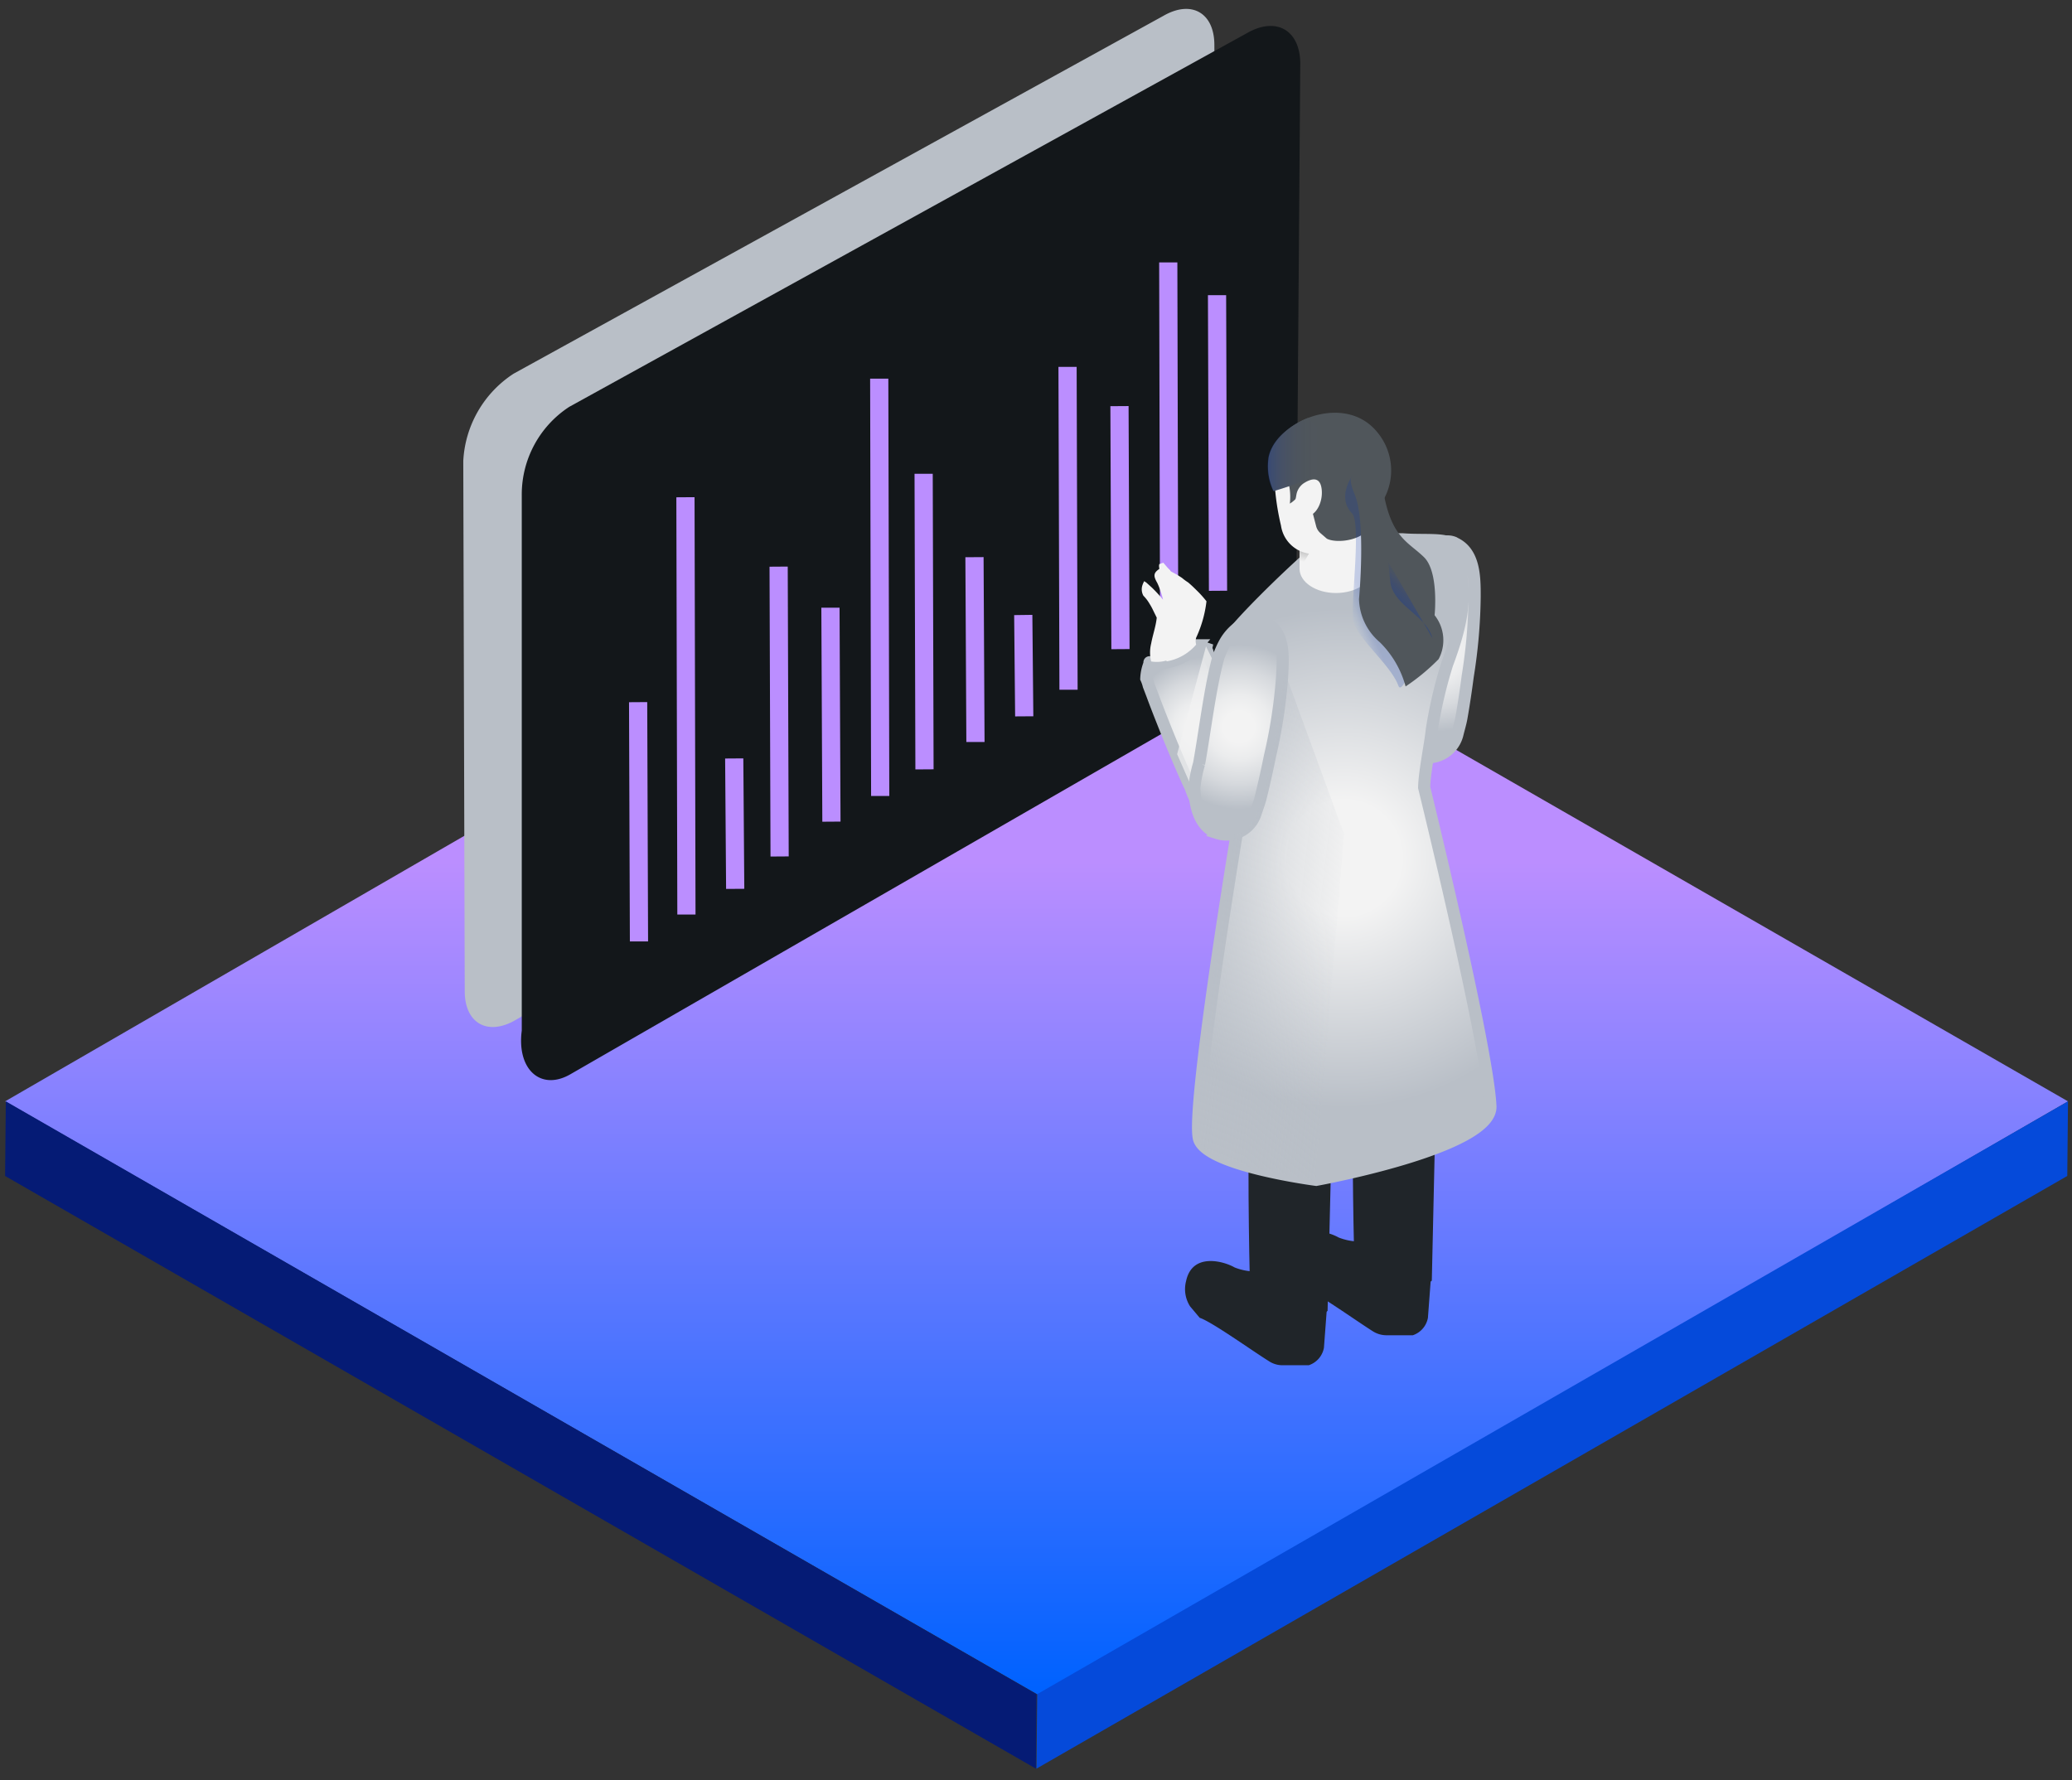 <svg xmlns="http://www.w3.org/2000/svg" xmlns:xlink="http://www.w3.org/1999/xlink" viewBox="0 0 170.76 146.75"><rect x="0" y="0" width="170.76" height="146.75" fill="#333333" stroke="none"/><defs><linearGradient id="a" x1="-143.46" y1="4805.53" x2="-143.14" y2="4805.53" gradientTransform="translate(-1273.97 46261.1) rotate(-180) scale(9.62)" gradientUnits="userSpaceOnUse"><stop offset="0" stop-color="#fff"/><stop offset="0.99"/><stop offset="1"/></linearGradient><linearGradient id="b" x1="-141.77" y1="4806.28" x2="-141.23" y2="4806.28" gradientTransform="translate(-1273.73 46275.97) rotate(-180) scale(9.62)" xlink:href="#a"/><linearGradient id="c" x1="1094.71" y1="5933.73" x2="1095.26" y2="5933.73" gradientTransform="translate(-56968.54 10565.32) rotate(-90) scale(9.62)" xlink:href="#a"/><linearGradient id="d" x1="12751.73" y1="42.02" x2="12750.76" y2="47.52" gradientTransform="translate(-12645.2)" gradientUnits="userSpaceOnUse"><stop offset="0" stop-color="#171717"/><stop offset="0.73" stop-color="#171717" stop-opacity="0"/></linearGradient><linearGradient id="e" x1="-3262.79" y1="1608.24" x2="-3262.33" y2="1609.45" gradientTransform="matrix(-0.5, 0.87, -0.87, -0.5, -139.51, 3689.13)" gradientUnits="userSpaceOnUse"><stop offset="0" stop-color="#f3f3f3"/><stop offset="0.05" stop-color="#ebeced" stop-opacity="0.87"/><stop offset="0.15" stop-color="#e0e2e4" stop-opacity="0.67"/><stop offset="0.25" stop-color="#d5d8dc" stop-opacity="0.49"/><stop offset="0.35" stop-color="#cdd1d6" stop-opacity="0.34"/><stop offset="0.46" stop-color="#c5cad0" stop-opacity="0.21"/><stop offset="0.57" stop-color="#c0c5cc" stop-opacity="0.12"/><stop offset="0.69" stop-color="#bcc2c9" stop-opacity="0.05"/><stop offset="0.82" stop-color="#bac0c8" stop-opacity="0.01"/><stop offset="1" stop-color="#b9bfc7" stop-opacity="0"/></linearGradient><linearGradient id="f" x1="85.42" y1="139.12" x2="85.42" y2="71.07" gradientUnits="userSpaceOnUse"><stop offset="0" stop-color="#0062ff"/><stop offset="1" stop-color="#bb8eff"/></linearGradient><radialGradient id="g" cx="-2663.42" cy="53.56" r="6.74" gradientTransform="matrix(-1, 0, 0, 1, -2545.13, 0)" gradientUnits="userSpaceOnUse"><stop offset="0.19" stop-color="#f3f3f3"/><stop offset="0.39" stop-color="#ebeced"/><stop offset="0.69" stop-color="#d6d9dd"/><stop offset="1" stop-color="#b9bfc7"/></radialGradient><radialGradient id="h" cx="-2655.87" cy="70.73" r="20.6" gradientTransform="matrix(-1, 0, 0, 1, -2545.13, 0)" gradientUnits="userSpaceOnUse"><stop offset="0" stop-color="#f3f3f3"/><stop offset="0.23" stop-color="#f3f3f3"/><stop offset="1" stop-color="#b9bfc7"/></radialGradient><clipPath id="i"><polygon points="107.14 46.8 108.69 47.72 108.69 41.59 107.12 45.38 107.14 46.8" fill="none"/></clipPath><clipPath id="k"><path d="M104,45.28v-3.7l4.65,2.72-2,3.43c-1.55-.33-2.67-1.3-2.67-2.45" fill="url(#d)"/></clipPath><mask id="l" x="103.38" y="41.28" width="6.35" height="6.35" maskUnits="userSpaceOnUse"><rect x="104.29" y="42.23" width="4.53" height="4.46" transform="translate(2.17 93.81) rotate(-47.95)" fill="url(#a)"/></mask><linearGradient id="m" x1="-143.47" y1="4805.59" x2="-143.1" y2="4805.36" gradientTransform="translate(-1273.97 46261.1) rotate(-180) scale(9.62)" xlink:href="#d"/><mask id="n" x="84.58" y="46.78" width="10.76" height="10.77" maskUnits="userSpaceOnUse"><rect x="86.12" y="48.38" width="7.68" height="7.57" transform="translate(-9.03 84.02) rotate(-47.95)" fill="url(#b)"/></mask><linearGradient id="o" x1="-141.79" y1="4806.38" x2="-141.16" y2="4805.99" gradientTransform="matrix(-9.62, 0, 0, -9.62, -1273.73, 46275.97)" xlink:href="#d"/><linearGradient id="p" x1="12749.65" y1="37.47" x2="12755.31" y2="37.47" gradientTransform="translate(-12645.2)" gradientUnits="userSpaceOnUse"><stop offset="0" stop-color="#0530ad"/><stop offset="0.04" stop-color="#0530ad" stop-opacity="0.87"/><stop offset="0.12" stop-color="#0530ad" stop-opacity="0.64"/><stop offset="0.2" stop-color="#0530ad" stop-opacity="0.44"/><stop offset="0.29" stop-color="#0530ad" stop-opacity="0.28"/><stop offset="0.39" stop-color="#0530ad" stop-opacity="0.16"/><stop offset="0.5" stop-color="#0530ad" stop-opacity="0.07"/><stop offset="0.62" stop-color="#0530ad" stop-opacity="0.02"/><stop offset="0.8" stop-color="#0530ad" stop-opacity="0"/></linearGradient><radialGradient id="q" cx="-2644.06" cy="60.05" r="5.83" xlink:href="#g"/><clipPath id="s"><polygon points="97.01 62.16 98.42 65.37 100.41 55.34 99.39 53.28 97.01 62.16" opacity="0.7" fill="url(#e)"/></clipPath><mask id="t" x="94.09" y="32.83" width="9.56" height="9.63" maskUnits="userSpaceOnUse"><rect x="95.09" y="33.81" width="7.57" height="7.68" transform="translate(-6.79 32.3) rotate(-17.95)" fill="url(#c)"/></mask><linearGradient id="u" x1="1094.69" y1="5933.84" x2="1095.32" y2="5933.44" gradientTransform="translate(-56968.54 10565.32) rotate(-90) scale(9.62)" gradientUnits="userSpaceOnUse"><stop offset="0" stop-color="#418cff"/><stop offset="0.07" stop-color="#3887ff" stop-opacity="0.83"/><stop offset="0.16" stop-color="#2f81ff" stop-opacity="0.64"/><stop offset="0.26" stop-color="#267cff" stop-opacity="0.47"/><stop offset="0.36" stop-color="#1f78ff" stop-opacity="0.32"/><stop offset="0.47" stop-color="#1975ff" stop-opacity="0.2"/><stop offset="0.58" stop-color="#1572ff" stop-opacity="0.11"/><stop offset="0.7" stop-color="#1170ff" stop-opacity="0.05"/><stop offset="0.83" stop-color="#106fff" stop-opacity="0.01"/><stop offset="1" stop-color="#0f6fff" stop-opacity="0"/></linearGradient><radialGradient id="v" cx="-2647.22" cy="59.91" r="6.78" xlink:href="#g"/><linearGradient id="w" x1="-2637.72" y1="74.55" x2="-2656" y2="76.73" gradientTransform="matrix(-1, 0, 0, 1, -2545.13, 0)" gradientUnits="userSpaceOnUse"><stop offset="0" stop-color="#b9bfc7"/><stop offset="0.67" stop-color="#b9bfc7" stop-opacity="0.32"/><stop offset="1" stop-color="#b9bfc7" stop-opacity="0"/></linearGradient><linearGradient id="x" x1="-2655.26" y1="49.06" x2="-2657.15" y2="48.41" gradientTransform="matrix(-1, 0, 0, 1, -2545.13, 0)" gradientUnits="userSpaceOnUse"><stop offset="0.2" stop-color="#97c1ff" stop-opacity="0"/><stop offset="0.29" stop-color="#7ea9f1" stop-opacity="0.17"/><stop offset="0.46" stop-color="#537ed9" stop-opacity="0.46"/><stop offset="0.63" stop-color="#315cc6" stop-opacity="0.7"/><stop offset="0.78" stop-color="#1944b8" stop-opacity="0.86"/><stop offset="0.91" stop-color="#0a35b0" stop-opacity="0.96"/><stop offset="1" stop-color="#0530ad"/></linearGradient><linearGradient id="y" x1="-2661.83" y1="47.76" x2="-2660.08" y2="49.51" gradientTransform="matrix(-1, 0, 0, 1, -2545.13, 0)" gradientUnits="userSpaceOnUse"><stop offset="0.2" stop-color="#0530ad" stop-opacity="0"/><stop offset="0.29" stop-color="#0530ad" stop-opacity="0.17"/><stop offset="0.46" stop-color="#0530ad" stop-opacity="0.46"/><stop offset="0.63" stop-color="#0530ad" stop-opacity="0.7"/><stop offset="0.78" stop-color="#0530ad" stop-opacity="0.86"/><stop offset="0.91" stop-color="#0530ad" stop-opacity="0.96"/><stop offset="1" stop-color="#0530ad"/></linearGradient></defs><title>data-scientist-illustration-01</title><g style="isolation:isolate"><polygon points="85.15 41.78 0.42 90.78 85.7 139.78 170.43 90.78 85.15 41.78" fill="url(#f)"/><polygon points="85.48 139.64 85.42 145.78 170.37 96.93 170.43 90.78 85.48 139.64" fill="#054ada"/><polygon points="85.42 139.64 0.48 90.78 0.42 96.93 85.37 145.78 85.37 145.78 85.42 139.64" fill="#051b75"/><path d="M38.18,38a9.14,9.14,0,0,1,4.15-7.2L95.89,1.3c2.3-1.32,4.18-.25,4.19,2.39l.12,42A9.2,9.2,0,0,1,96,52.93L42.48,84.08c-2.3,1.33-4.18.26-4.18-2.38L38.18,38" fill="#b9bfc7"/><path d="M102.75,2.74c2.42-1.4,4.4-.27,4.41,2.51l-.33,44c0,2.78-2.85,6.48-5.27,7.88L47,88.55c-2.42,1.39-4.42-.38-4-3.6l0-44.17a8.63,8.63,0,0,1,3.92-7.25L102.75,2.74" fill="#13171a"/><polyline points="95.53 21.63 95.6 50.63 97.1 50.62 97.03 21.63" fill="#bb8eff"/><polyline points="91.51 33.48 91.59 53.51 93.09 53.5 93.01 33.47" fill="#bb8eff"/><polyline points="87.23 30.24 87.31 56.85 88.81 56.85 88.73 30.24" fill="#bb8eff"/><polyline points="83.58 50.7 83.66 59.05 85.16 59.04 85.08 50.68" fill="#bb8eff"/><polyline points="79.56 45.93 79.64 61.16 81.14 61.16 81.06 45.92" fill="#bb8eff"/><polyline points="75.37 39.05 75.44 63.42 76.94 63.41 76.87 39.05" fill="#bb8eff"/><polyline points="71.71 31.21 71.79 65.61 73.29 65.61 73.21 31.21" fill="#bb8eff"/><polyline points="67.69 50.09 67.77 67.73 69.27 67.72 69.19 50.09" fill="#bb8eff"/><polyline points="63.42 46.71 63.5 70.6 65 70.59 64.92 46.7" fill="#bb8eff"/><polyline points="59.76 62.52 59.84 73.27 61.34 73.26 61.26 62.51" fill="#bb8eff"/><polyline points="55.74 40.99 55.82 75.38 57.32 75.38 57.24 40.98" fill="#bb8eff"/><polyline points="51.84 57.88 51.91 77.6 53.41 77.6 53.34 57.87" fill="#bb8eff"/><polyline points="99.55 24.33 99.63 48.7 101.13 48.69 101.05 24.33" fill="#bb8eff"/><path d="M109.74,94.13l-.33,13.92-4.29,3.1-2.06-3.23s-.23-7.73-.15-14.1c0-3.45.36-6.13,1.21-7.3" fill="#202529"/><path d="M101.75,104.47c-.92-.53-3.5-1.24-4,1.12a2.63,2.63,0,0,0,.33,2.09l.79.94c1,.33,4.24,2.66,5.73,3.59a2,2,0,0,0,1.09.32h2.17a1.87,1.87,0,0,0,1.25-1.44l.23-3.07-4.34-.82-1.64-2.4A4.69,4.69,0,0,1,101.75,104.47Z" fill="#202529"/><path d="M118.31,91.65,118,105.56l-4.29,3.11-2.06-3.23s-.23-7.74-.15-14.11c0-3.44.36-6.13,1.21-7.3" fill="#202529"/><path d="M110.32,102c-.92-.52-3.5-1.24-4,1.12a2.66,2.66,0,0,0,.33,2.1l.79.94c1,.32,4.24,2.65,5.73,3.59a2.12,2.12,0,0,0,1.09.31h2.17a1.87,1.87,0,0,0,1.25-1.44l.23-3.07-4.34-.81-1.64-2.41A4.69,4.69,0,0,1,110.32,102Z" fill="#202529"/><path d="M119.89,44.76a1.35,1.35,0,0,0-.76-.12,3.06,3.06,0,0,0-.68.25s.08.06.1,0-.25,0-.34.08a4,4,0,0,0-1.6,1.86,6.58,6.58,0,0,0-.4,1.15c-.5,2.48-.67,6-1,8.81a10.11,10.11,0,0,0-.25,2c.24,2.38,1.18,3.3,2.17,3.57a2.5,2.5,0,0,0,3-1.92v0c.09-.36.25-.91.31-1.27.2-1.14.37-2.28.52-3.43a43.94,43.94,0,0,0,.57-6.58c0-1.58,0-3.69-1.71-4.42" stroke="#b9bfc7" stroke-miterlimit="10" fill="url(#g)"/><path d="M101.07,53c.47-1.1,5.24-5.73,7.1-7.32,1.45-1.52,4.4-1.74,6.61-1.23l.79,0c1.64.14,3.55-.1,4.06.42l.06.13c.13.32.26.65.37,1,1,3.05.33,5.71-.8,8.75A37.28,37.28,0,0,0,118,60.15c-.12,1.19-.61,3.51-.63,4.76,0,0,5.22,21.28,5.46,26.26.17,3.44-14.36,6.08-14.36,6.08s-8.88-1.15-9.64-3.33,3.31-26.52,3.31-26.52l-1-14.52" stroke="#b9bfc7" stroke-miterlimit="10" fill="url(#h)"/><path d="M113.1,37.81v9.07c0,1.11-1.34,2-3,2s-3-.9-3-2V37.81Z" fill="#f3f3f3"/><g style="mix-blend-mode:multiply"><g clip-path="url(#i)"><path d="M104,45.28v-3.7l4.65,2.72-2,3.43c-1.55-.33-2.67-1.3-2.67-2.45" fill="url(#d)"/><g clip-path="url(#k)"><g mask="url(#l)"><rect x="104.29" y="42.23" width="4.53" height="4.46" transform="translate(2.17 93.81) rotate(-47.95)" fill="url(#m)"/></g><g mask="url(#n)"><rect x="86.12" y="48.38" width="7.68" height="7.57" transform="translate(-9.03 84.02) rotate(-47.95)" fill="url(#o)"/></g></g></g></g><path d="M110.35,45.17h0a4.19,4.19,0,0,1-2,.49,2.73,2.73,0,0,1-2.78-2.34,20.8,20.8,0,0,1-.52-6.24l.19-.59,7.28.5v7Z" fill="#f3f3f3"/><path d="M105,37.82c.58-.56.47,1.39,1.35,1.46s1.39,1,1.54,1.87l.58,2.23a1.12,1.12,0,0,0,.36.57l.52.45c.78.42,3.26.2,3.75-1.36l1-2a4.92,4.92,0,0,0-.44-5.22c-2.25-3.06-6.64-1.67-8.07.15A3.41,3.41,0,0,0,105,37.82Z" fill="#50565b"/><path d="M107.8,34.45s-2.75,1-3.24,3.21a4.8,4.8,0,0,0,.4,2.82s4.55-1.29,5.11-2.44S107.8,34.45,107.8,34.45Z" fill="#50565b"/><path d="M107.1,38.21a3.13,3.13,0,0,1,.34,1.36,2.37,2.37,0,0,1-1.14,1.94s.29-2-.86-2.84C104.92,38.28,107.1,38.21,107.1,38.21Z" fill="#50565b"/><path d="M107.24,42.46c1,.47,1.84-.91,1.68-2.16-.13-1.06-.86-.84-1.39-.52a1.43,1.43,0,0,0-.69,1l-.43,2.39Z" fill="#f3f3f3"/><path d="M107.76,34.46s-2.75,1-3.23,3.21a4.8,4.8,0,0,0,.4,2.82s4.55-1.29,5.11-2.44S107.76,34.46,107.76,34.46Z" opacity="0.3" fill="url(#p)"/><path d="M103.45,62.87c-.44-.8-1.24-2.59-2-4.47-.13-.32-.26-.63-.4-.94-.59-1.4-1.15-2.75-1.54-3.7,0-.09-.07-.17-.11-.25s0,0,0,0a.14.14,0,0,1,0-.06l-.47-.16-.27-.1a4.11,4.11,0,0,1-2.42,1.38,3,3,0,0,1-1.24.07c-.15,0-.34-.12-.24,0a3.67,3.67,0,0,0-.29,1.28,3.3,3.3,0,0,1,.2.58l.29.76c.24.65.51,1.35.8,2.08.71,1.8,1.52,3.74,2.2,5.23.06.12.12.24.17.36a6.16,6.16,0,0,0,1.16,2.08" stroke="#b9bfc7" stroke-miterlimit="10" fill="url(#q)"/><polygon points="97.01 62.16 98.42 65.37 100.41 55.34 99.39 53.28 97.01 62.16" opacity="0.7" fill="url(#e)"/><g clip-path="url(#s)"><g mask="url(#t)"><rect x="95.09" y="33.81" width="7.57" height="7.68" transform="matrix(0.95, -0.31, 0.31, 0.95, -6.79, 32.3)" fill="url(#u)"/></g></g><path d="M104.3,51.22a1.42,1.42,0,0,0-.75-.17,3.31,3.31,0,0,0-.7.2l-.24.11a4.09,4.09,0,0,0-1.73,1.74,8,8,0,0,0-.48,1.12c-.67,2.44-1.09,6-1.58,8.73a10.62,10.62,0,0,0-.39,2c.08,2.4.94,3.38,1.91,3.72a2.5,2.5,0,0,0,3.16-1.71v0c.12-.35.32-.89.4-1.24.28-1.13.53-2.25.76-3.39a42.31,42.31,0,0,0,1-6.52c.08-1.58.28-3.69-1.39-4.53" stroke="#b9bfc7" stroke-miterlimit="10" fill="url(#v)"/><path d="M105.86,55.33l4.9,13.39-2.34,28.53s-8.9-1.16-9.64-3.33,3-25.13,3-25.13C102.73,68.37,104.11,69.24,105.86,55.33Z" fill="url(#w)"/><path d="M111.43,42.32c.81.86-.22,8.15.12,9,.67,1.67,3.07,3.52,3.7,5.21.2.53.75-.73.75-.73l-3.23-5.37-.31-3.26.14-3.71s.24-2.95-.38-3.69a4.27,4.27,0,0,0-.79-.52S110.15,41,111.43,42.32Z" opacity="0.2" fill="url(#x)"/><path d="M114.07,40.85c.68,3.52,2.05,3.86,3.29,5.08s.87,4.78.87,4.78a3.31,3.31,0,0,1,.33,3.62,17,17,0,0,1-2.72,2.25,8.07,8.07,0,0,0-2.12-3.64A4.84,4.84,0,0,1,112,49.39s.59-6.37-.35-8.62.37-1.45.71-1.46h0l1.68,1.54" fill="#50565b"/><path d="M118.06,52.62c-.45-1.74-2.69-2.47-3.36-4.14-.34-.83,0-3.49-1.2-3.74" opacity="0.3" fill="url(#y)"/><path d="M96.16,54.51a4.11,4.11,0,0,0,2.42-1.38,1,1,0,0,1,0-.57,9.78,9.78,0,0,0,.85-3,8.66,8.66,0,0,0-.81-.9c-.23-.23-.46-.45-.71-.66a4.06,4.06,0,0,1-.49-.36,7.67,7.67,0,0,0-.85-.5c-.09-.05-.16-.12-.11-.11l-.22-.22-.37-.43-.33.12a.66.66,0,0,0,0,.32s0,0,0,.08h0c-.53.34-.46.63-.17,1.14a5.24,5.24,0,0,1,.3.78c0-.08.1.3.18.61l-.06-.07a12.07,12.07,0,0,0-.84-.91L94.45,48a.63.63,0,0,1-.15-.1,1.88,1.88,0,0,0-.16.37,1.08,1.08,0,0,0,.09.83,3.3,3.3,0,0,1,.51.67,4.79,4.79,0,0,1,.3.55l.29.59c-.07.71-.33,1.43-.46,2.14v0a3.05,3.05,0,0,0,0,1.47,2.84,2.84,0,0,0,1.24-.07" fill="#f3f3f3"/></g></svg>